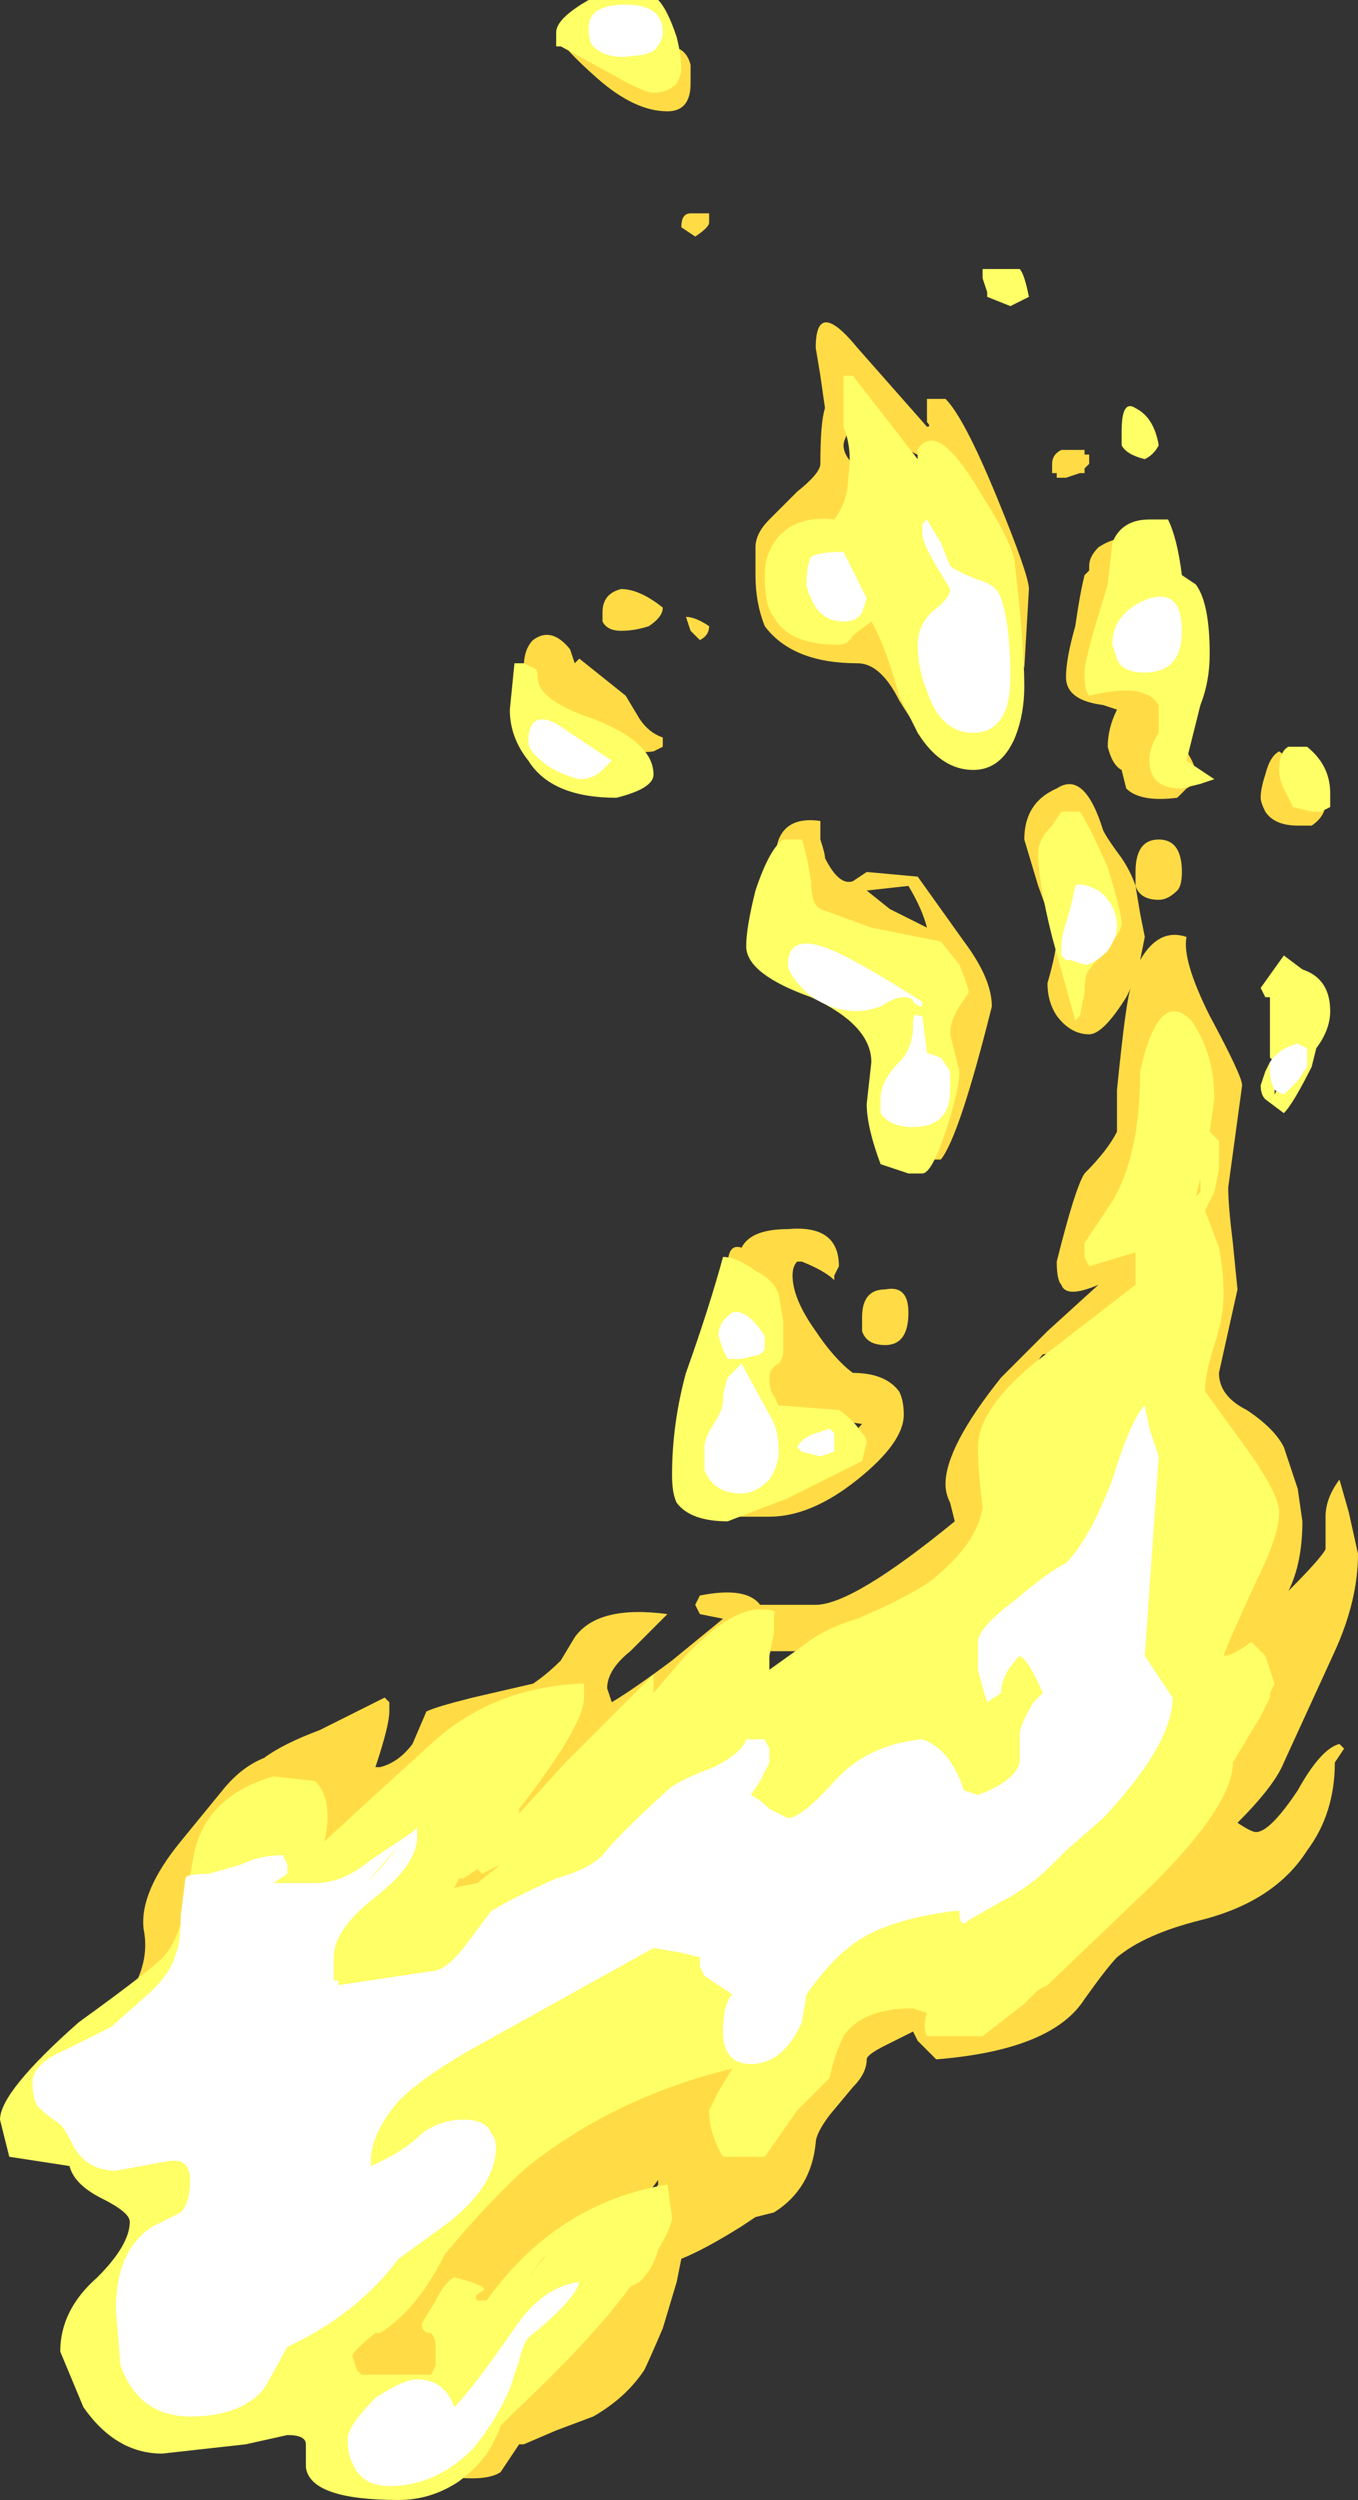 <?xml version="1.0" encoding="UTF-8" standalone="no"?>
<svg xmlns:ffdec="https://www.free-decompiler.com/flash" xmlns:xlink="http://www.w3.org/1999/xlink" ffdec:objectType="shape" height="26.95px" width="14.65px" xmlns="http://www.w3.org/2000/svg">
  <rect width="100%" height="100%" fill="#333333" stroke="none"/>
  <g transform="matrix(1.0, 0.0, 0.0, 1.0, 8.3, 8.05)">
    <path d="M1.9 -3.75 Q2.1 -3.55 2.45 -2.7 2.8 -1.85 2.8 -1.7 L2.75 -0.85 2.25 -2.6 1.75 -3.1 Q1.45 -3.15 1.15 -3.55 L1.0 -3.6 Q0.8 -3.35 0.8 -3.25 0.8 -3.15 0.9 -3.05 L0.95 -2.8 Q0.95 -2.65 0.6 -2.35 L0.3 -1.85 0.4 -1.5 0.75 -1.55 1.0 -1.6 Q1.2 -1.6 1.45 -1.0 L1.85 -0.1 1.75 0.0 Q1.65 -0.1 1.4 -0.5 1.2 -0.9 0.95 -0.9 0.25 -0.9 -0.05 -1.3 -0.15 -1.55 -0.15 -1.85 L-0.15 -2.15 Q-0.15 -2.3 0.0 -2.45 L0.3 -2.75 Q0.55 -2.95 0.55 -3.05 0.55 -3.5 0.6 -3.65 L0.55 -4.0 0.5 -4.3 Q0.5 -4.85 0.95 -4.3 L1.7 -3.45 Q1.75 -3.45 1.7 -3.5 L1.7 -3.75 1.9 -3.75 M3.4 -3.15 L3.45 -3.15 3.45 -3.05 3.4 -3.0 3.4 -2.95 3.35 -2.95 3.2 -2.9 3.1 -2.9 3.1 -2.95 3.05 -2.95 3.05 -3.05 Q3.05 -3.15 3.15 -3.2 L3.4 -3.2 3.4 -3.15 M3.45 -1.9 L3.45 -1.95 Q3.45 -2.05 3.55 -2.15 3.7 -2.25 3.85 -2.25 L3.6 -0.95 3.8 -0.95 4.05 -0.8 Q4.35 -0.8 4.35 -0.55 L4.5 0.05 Q4.6 0.2 4.6 0.3 4.6 0.4 4.5 0.45 L4.4 0.55 Q4.0 0.6 3.85 0.45 L3.8 0.25 Q3.7 0.2 3.65 0.0 3.65 -0.2 3.75 -0.4 L3.6 -0.45 Q3.2 -0.5 3.2 -0.75 3.2 -0.95 3.3 -1.3 3.35 -1.65 3.4 -1.85 L3.45 -1.9 M5.95 0.5 L6.0 0.6 Q6.0 0.75 5.85 0.85 L5.7 0.85 Q5.45 0.85 5.35 0.7 5.3 0.6 5.3 0.55 5.3 0.45 5.35 0.3 5.4 0.1 5.5 0.05 5.65 0.15 5.6 0.35 L5.95 0.5 M4.4 1.55 Q4.3 1.65 4.2 1.65 4.0 1.65 3.95 1.5 L3.95 1.35 Q3.95 1.0 4.2 1.0 4.45 1.0 4.45 1.35 4.45 1.5 4.4 1.55 M3.4 0.9 L3.35 1.3 3.4 1.6 3.45 1.6 3.45 1.3 3.4 0.9 M3.95 1.5 L4.0 1.8 4.05 2.05 4.0 2.3 Q4.2 1.95 4.5 2.05 4.45 2.3 4.75 2.9 5.1 3.55 5.1 3.65 L4.95 4.75 Q4.95 4.95 5.0 5.35 L5.05 5.85 4.85 6.75 Q4.85 7.0 5.15 7.15 5.45 7.35 5.55 7.55 L5.7 8.0 5.75 8.35 Q5.75 8.8 5.6 9.1 5.95 8.75 6.0 8.65 L6.0 8.3 Q6.0 8.1 6.15 7.9 L6.25 8.25 6.35 8.7 Q6.35 9.2 6.1 9.75 L5.55 10.95 Q5.45 11.2 5.05 11.6 5.2 11.7 5.25 11.7 5.4 11.7 5.7 11.25 5.95 10.8 6.15 10.75 L6.2 10.8 6.1 10.95 Q6.1 11.5 5.8 11.9 5.45 12.45 4.65 12.65 4.05 12.8 3.75 13.05 3.65 13.15 3.4 13.5 3.05 14.05 1.8 14.15 L1.6 13.95 1.55 13.85 1.25 14.0 Q1.05 14.1 1.05 14.15 1.05 14.3 0.9 14.45 L0.65 14.75 Q0.5 14.95 0.5 15.05 0.45 15.55 0.05 15.8 L-0.15 15.85 -0.3 15.95 Q-0.7 16.2 -0.95 16.3 L-1.0 16.55 -1.15 17.05 Q-1.3 17.4 -1.35 17.5 -1.55 17.8 -1.9 18.0 L-2.3 18.15 -2.65 18.3 -2.7 18.3 -2.9 18.6 Q-3.05 18.7 -3.45 18.65 L-3.75 18.65 -4.2 18.0 -4.3 17.9 -4.65 17.4 -4.4 17.05 Q-4.35 16.2 -3.1 15.4 -2.4 14.9 -1.6 14.6 L-1.05 14.35 Q-0.25 14.0 -0.25 14.45 L1.6 13.35 4.85 10.55 4.9 9.6 4.5 6.05 3.8 6.15 Q3.4 6.5 2.95 6.55 2.85 6.65 2.65 7.2 L2.1 8.95 0.5 9.75 -0.2 9.75 -3.75 12.8 -3.75 11.0 -4.25 11.65 -4.05 11.85 Q-4.2 11.9 -4.3 11.95 L-4.9 11.85 -4.9 11.15 Q-5.85 11.6 -6.15 12.45 L-6.4 13.15 -6.95 13.75 Q-7.05 13.75 -7.05 13.7 -6.9 13.5 -6.8 13.25 -6.7 13.0 -6.75 12.75 -6.8 12.35 -6.35 11.8 L-5.9 11.25 Q-5.7 11.0 -5.45 10.9 -5.25 10.75 -4.85 10.6 L-4.15 10.25 -4.1 10.3 -4.1 10.4 Q-4.1 10.55 -4.25 11.0 L-4.2 11.0 Q-4.0 10.95 -3.85 10.75 L-3.7 10.4 Q-3.6 10.35 -3.2 10.25 L-2.55 10.1 Q-2.4 10.0 -2.25 9.85 L-2.1 9.6 Q-1.85 9.25 -1.1 9.35 L-1.5 9.75 Q-1.75 9.95 -1.75 10.15 L-1.7 10.3 Q-1.45 10.15 -1.05 9.85 L-0.5 9.4 -0.75 9.35 -0.8 9.25 -0.75 9.15 Q-0.25 9.05 -0.1 9.25 L0.5 9.25 Q0.9 9.25 2.0 8.35 L1.95 8.15 Q1.9 8.05 1.9 7.95 1.9 7.55 2.5 6.8 2.7 6.6 3.0 6.3 L3.55 5.8 Q3.2 5.95 3.15 5.8 3.1 5.75 3.1 5.55 3.3 4.75 3.4 4.6 3.65 4.35 3.75 4.15 L3.75 3.7 Q3.85 2.7 3.9 2.6 L3.85 2.7 Q3.6 3.1 3.45 3.1 3.25 3.1 3.1 2.9 3.0 2.75 3.0 2.55 3.1 2.2 3.1 2.05 L2.9 1.5 2.75 1.0 Q2.75 0.6 3.1 0.45 3.4 0.25 3.6 0.9 3.65 1.0 3.8 1.2 3.9 1.35 3.95 1.5 M1.3 1.75 Q1.5 1.85 1.7 1.95 1.65 1.75 1.5 1.5 L1.05 1.55 1.3 1.75 M0.05 1.4 Q0.05 1.15 0.1 1.0 0.2 0.75 0.55 0.8 L0.55 1.0 Q0.6 1.15 0.6 1.2 0.75 1.5 0.9 1.45 L1.05 1.35 1.6 1.4 2.1 2.1 Q2.4 2.5 2.4 2.8 2.05 4.2 1.85 4.45 L1.7 4.45 2.0 3.75 1.9 3.6 1.8 3.4 Q1.8 3.3 1.9 3.0 L0.95 2.0 0.2 1.7 0.05 1.4 M1.25 5.85 Q1.5 5.8 1.5 6.1 1.5 6.45 1.25 6.45 1.05 6.45 1.0 6.3 L1.0 6.15 Q1.0 5.85 1.25 5.85 M0.25 5.7 Q0.25 5.95 0.5 6.3 0.7 6.6 0.9 6.75 1.25 6.75 1.4 6.95 1.45 7.05 1.45 7.2 1.45 7.5 0.95 7.9 0.45 8.3 0.0 8.3 L-0.4 8.3 0.1 7.9 Q0.7 7.65 1.0 7.3 0.6 7.25 0.35 7.15 L0.25 7.2 Q-0.05 7.2 -0.05 6.8 L-0.05 6.4 -0.15 6.1 -0.45 5.6 Q-0.45 5.35 -0.3 5.4 -0.2 5.2 0.2 5.2 0.75 5.15 0.75 5.6 L0.7 5.7 0.7 5.75 Q0.6 5.65 0.35 5.55 L0.3 5.55 Q0.25 5.6 0.25 5.7 M-1.35 -7.35 L-1.1 -7.55 Q-0.9 -7.55 -0.85 -7.35 L-0.85 -7.15 Q-0.85 -6.85 -1.1 -6.85 -1.45 -6.85 -1.85 -7.2 -2.25 -7.55 -2.3 -7.7 -2.1 -7.75 -1.9 -7.6 L-1.55 -7.4 -1.35 -7.35 M-0.95 -5.6 Q-0.95 -5.75 -0.85 -5.75 L-0.65 -5.75 -0.65 -5.65 Q-0.65 -5.6 -0.8 -5.5 L-0.95 -5.6 M-1.8 -1.35 L-1.8 -1.45 Q-1.8 -1.65 -1.6 -1.7 -1.4 -1.7 -1.15 -1.5 -1.15 -1.4 -1.3 -1.3 -1.45 -1.25 -1.6 -1.25 -1.75 -1.25 -1.8 -1.35 M-2.65 -0.85 Q-2.65 -1.05 -2.55 -1.15 -2.35 -1.3 -2.15 -1.05 L-2.1 -0.9 -2.05 -0.95 -1.55 -0.55 -1.4 -0.3 Q-1.3 -0.15 -1.15 -0.1 L-1.15 0.0 -1.25 0.05 Q-1.65 0.1 -1.9 -0.15 L-2.55 -0.5 -2.65 -0.85 M-0.75 -1.15 L-0.85 -1.25 -0.9 -1.4 Q-0.8 -1.4 -0.65 -1.3 -0.65 -1.2 -0.75 -1.15 M-1.2 15.5 L-1.2 15.45 -1.35 15.65 -3.2 17.25 -3.4 17.8 -3.45 17.8 Q-3.25 17.95 -3.1 17.95 -2.85 17.95 -2.35 17.35 L-1.3 15.65 -1.2 15.5" fill="#ffdc45" fill-rule="evenodd" stroke="none"/>
    <path d="M0.9 -4.0 L1.6 -3.1 1.6 -3.2 Q1.65 -3.3 1.75 -3.3 1.95 -3.3 2.3 -2.7 2.65 -2.15 2.65 -1.95 2.75 -1.1 2.75 -0.65 2.75 -0.35 2.65 -0.1 2.5 0.25 2.2 0.25 1.85 0.25 1.6 -0.15 1.5 -0.35 1.4 -0.55 1.25 -1.1 1.1 -1.35 L0.9 -1.2 Q0.85 -1.1 0.75 -1.1 0.2 -1.1 0.05 -1.4 -0.05 -1.5 -0.05 -1.85 -0.05 -2.05 0.05 -2.2 0.25 -2.5 0.7 -2.45 0.85 -2.65 0.85 -2.9 0.9 -3.2 0.8 -3.45 L0.8 -4.0 0.9 -4.0 M2.3 -5.15 L2.7 -5.15 Q2.75 -5.1 2.8 -4.85 L2.6 -4.75 2.35 -4.85 2.35 -4.9 2.3 -5.05 2.3 -5.15 M2.15 -3.2 L2.15 -3.2 M4.6 -1.75 Q4.75 -1.55 4.75 -1.0 4.75 -0.7 4.65 -0.45 L4.5 0.15 4.8 0.35 4.65 0.4 4.45 0.45 Q4.1 0.45 4.1 0.15 4.1 0.0 4.2 -0.15 L4.2 -0.45 Q4.05 -0.7 3.45 -0.55 3.4 -0.6 3.4 -0.8 3.4 -0.9 3.5 -1.25 L3.65 -1.75 3.7 -2.2 Q3.8 -2.45 4.1 -2.45 L4.3 -2.45 Q4.4 -2.25 4.45 -1.85 L4.6 -1.75 M3.8 -3.25 Q3.8 -3.3 3.8 -3.4 3.8 -3.75 3.95 -3.65 4.15 -3.55 4.2 -3.25 4.15 -3.15 4.05 -3.1 3.85 -3.15 3.8 -3.25 M5.9 3.25 L5.85 3.45 Q5.65 3.85 5.55 3.95 L5.35 3.8 Q5.3 3.75 5.3 3.65 L5.35 3.5 5.4 3.4 5.45 3.4 5.4 3.35 Q5.4 3.2 5.4 2.85 L5.4 2.7 5.35 2.7 5.3 2.6 5.55 2.25 5.75 2.4 Q6.05 2.5 6.05 2.85 6.05 3.05 5.9 3.25 M6.05 0.65 L5.95 0.7 5.85 0.7 5.65 0.65 5.55 0.45 Q5.5 0.35 5.5 0.25 5.5 0.05 5.6 0.0 L5.8 0.0 Q6.05 0.2 6.05 0.5 L6.05 0.65 M3.15 0.7 L3.35 0.7 Q3.45 0.85 3.65 1.3 3.8 1.8 3.8 1.9 3.8 2.0 3.65 2.15 L3.45 2.4 Q3.4 2.45 3.4 2.65 L3.35 2.9 3.3 2.95 3.05 2.05 Q2.9 1.45 2.9 1.15 2.9 1.0 3.05 0.85 L3.15 0.7 M4.55 2.95 Q4.8 3.3 4.8 3.8 L4.75 4.15 4.85 4.25 4.85 4.55 4.8 4.8 4.7 5.0 4.85 5.4 Q4.9 5.65 4.9 5.9 4.9 6.15 4.8 6.45 4.7 6.75 4.7 6.95 L5.1 7.5 Q5.5 8.05 5.5 8.25 5.5 8.5 5.25 9.0 4.95 9.65 4.9 9.8 5.0 9.8 5.2 9.65 L5.35 9.8 5.45 10.1 5.4 10.2 5.4 10.25 5.3 10.45 5.0 10.95 Q5.0 11.4 4.15 12.25 L3.0 13.35 2.9 13.4 2.75 13.55 2.3 13.9 1.7 13.9 Q1.65 13.8 1.7 13.65 L1.55 13.6 Q1.0 13.6 0.8 13.9 0.7 14.1 0.65 14.35 L0.3 14.7 -0.05 15.2 -0.5 15.2 Q-0.65 14.95 -0.65 14.7 L-0.55 14.5 -0.4 14.25 Q-1.65 14.55 -2.6 15.3 -3.0 15.65 -3.5 16.25 -3.8 16.85 -4.2 17.1 L-4.25 17.1 Q-4.5 17.3 -4.5 17.35 L-4.45 17.5 -4.4 17.55 -3.65 17.55 -3.6 17.45 -3.6 17.25 Q-3.6 17.15 -3.65 17.1 -3.75 17.1 -3.75 17.0 L-3.6 16.75 Q-3.5 16.55 -3.4 16.5 -3.0 16.6 -3.1 16.65 -3.2 16.7 -3.15 16.75 L-3.05 16.75 Q-2.3 15.7 -1.1 15.5 L-1.05 15.85 Q-1.05 15.95 -1.2 16.2 -1.25 16.4 -1.4 16.55 L-1.5 16.6 Q-1.9 17.15 -2.75 17.95 L-2.9 18.1 Q-2.95 18.25 -3.05 18.4 -3.15 18.55 -3.35 18.7 -3.65 18.9 -4.0 18.9 -4.95 18.9 -5.0 18.55 L-5.0 18.3 Q-5.0 18.2 -5.2 18.2 L-5.65 18.3 -6.55 18.4 Q-7.05 18.4 -7.4 17.9 L-7.65 17.3 Q-7.65 16.85 -7.25 16.5 -6.9 16.15 -6.9 15.9 -6.9 15.8 -7.2 15.65 -7.5 15.5 -7.55 15.3 L-8.2 15.2 -8.3 14.8 Q-8.3 14.5 -7.45 13.75 -6.55 13.1 -6.5 13.0 -6.35 12.8 -6.3 12.45 L-6.2 11.9 Q-6.05 11.3 -5.35 11.1 L-4.9 11.15 Q-4.7 11.35 -4.8 11.8 L-4.2 11.25 -3.65 10.75 Q-3.0 10.15 -2.05 10.1 L-2.0 10.1 -2.0 10.25 Q-2.0 10.55 -2.7 11.45 L-2.7 11.5 -2.2 10.95 -1.25 10.0 -1.25 10.2 -0.95 9.85 Q-0.45 9.3 -0.1 9.3 0.1 9.3 0.05 9.35 L0.05 9.55 0.0 9.8 0.0 9.95 0.35 9.7 Q0.6 9.5 0.95 9.4 1.65 9.1 1.85 8.9 2.25 8.55 2.3 8.2 2.25 7.8 2.25 7.55 2.25 7.15 2.85 6.65 L3.95 5.8 3.95 5.45 3.45 5.6 3.4 5.5 3.4 5.35 3.7 4.9 Q4.0 4.4 4.0 3.5 4.2 2.6 4.55 2.95 M0.45 1.45 Q0.45 1.7 0.55 1.75 L1.1 1.95 1.85 2.1 2.05 2.35 Q2.15 2.6 2.15 2.65 L2.05 2.8 Q1.95 2.95 1.95 3.1 L2.05 3.5 Q2.05 3.7 1.9 4.15 1.75 4.6 1.65 4.6 L1.5 4.6 1.2 4.5 Q1.05 4.1 1.05 3.85 L1.1 3.4 Q1.1 3.0 0.45 2.7 -0.25 2.45 -0.25 2.15 -0.25 1.95 -0.15 1.55 0.0 1.1 0.15 1.0 L0.35 1.0 Q0.4 1.15 0.45 1.45 M0.1 6.65 Q0.0 6.7 0.0 6.8 0.0 6.95 0.05 7.0 L0.1 7.1 0.75 7.15 Q0.9 7.25 1.0 7.4 1.05 7.45 1.05 7.5 L1.0 7.7 0.9 7.75 Q0.8 7.8 0.2 8.1 L-0.45 8.35 Q-0.85 8.35 -1.0 8.15 -1.05 8.05 -1.05 7.85 -1.05 7.3 -0.9 6.75 -0.65 6.05 -0.5 5.5 -0.35 5.5 -0.15 5.65 0.05 5.75 0.1 5.9 L0.15 6.2 0.15 6.5 Q0.15 6.6 0.1 6.65 M5.5 3.65 L5.45 3.55 5.45 3.75 5.5 3.65 M4.65 4.65 L4.6 4.85 4.65 4.8 4.65 4.65 M-1.95 -8.05 L-1.2 -8.05 Q-1.1 -7.95 -1.0 -7.65 -0.95 -7.45 -0.95 -7.3 -0.95 -7.25 -1.0 -7.15 -1.1 -7.05 -1.25 -7.05 -1.35 -7.05 -1.7 -7.25 L-2.25 -7.55 -2.3 -7.55 -2.3 -7.7 Q-2.3 -7.85 -1.95 -8.05 M-2.65 -0.9 L-2.55 -0.85 Q-2.5 -0.85 -2.5 -0.75 -2.5 -0.5 -1.9 -0.3 -1.25 -0.05 -1.25 0.3 -1.25 0.45 -1.65 0.55 -2.35 0.55 -2.6 0.15 -2.8 -0.1 -2.8 -0.4 L-2.75 -0.9 -2.65 -0.9 M-3.35 12.2 L-3.4 12.3 -3.15 12.25 -2.9 12.05 -3.1 12.15 -3.15 12.1 -3.3 12.2 -3.35 12.2 M-2.45 16.3 L-2.6 16.5 -2.4 16.25 -2.45 16.3 M-3.5 16.95 L-3.5 16.95" fill="#ffff66" fill-rule="evenodd" stroke="none"/>
    <path d="M1.85 -2.2 L1.95 -1.95 Q2.0 -1.9 2.25 -1.8 2.45 -1.75 2.5 -1.6 2.6 -1.3 2.6 -0.75 2.6 -0.55 2.55 -0.4 2.45 -0.15 2.2 -0.15 1.85 -0.15 1.7 -0.6 1.6 -0.85 1.6 -1.1 1.6 -1.3 1.75 -1.45 1.95 -1.6 1.95 -1.7 L1.8 -1.95 Q1.65 -2.2 1.65 -2.3 L1.65 -2.4 1.7 -2.45 1.85 -2.2 M0.45 -2.05 Q0.55 -2.1 0.8 -2.1 L1.05 -1.6 1.0 -1.45 Q0.95 -1.35 0.8 -1.35 0.55 -1.35 0.45 -1.6 0.4 -1.7 0.4 -1.75 0.4 -1.95 0.45 -2.05 M4.05 -0.8 Q3.8 -0.8 3.75 -0.95 L3.7 -1.1 Q3.7 -1.45 4.1 -1.6 4.45 -1.7 4.45 -1.25 4.45 -0.8 4.05 -0.8 M3.55 1.55 Q3.75 1.7 3.75 1.95 3.75 2.05 3.65 2.2 3.5 2.35 3.4 2.35 L3.25 2.3 3.2 2.3 3.15 2.25 3.15 2.15 Q3.15 2.05 3.2 1.9 3.25 1.75 3.3 1.5 3.35 1.45 3.55 1.55 M5.8 3.25 Q5.8 3.3 5.8 3.45 L5.7 3.6 5.55 3.75 5.45 3.7 Q5.4 3.6 5.4 3.5 L5.4 3.4 Q5.5 3.25 5.7 3.2 L5.8 3.25 M0.2 2.35 Q0.2 1.95 0.8 2.25 1.1 2.4 1.65 2.75 L1.65 2.8 Q1.6 2.8 1.55 2.75 1.55 2.7 1.45 2.7 1.35 2.7 1.2 2.8 1.05 2.85 0.95 2.85 0.65 2.85 0.4 2.65 0.2 2.45 0.2 2.35 M1.65 2.9 L1.7 3.3 1.85 3.35 1.95 3.5 1.95 3.7 Q1.95 4.1 1.55 4.1 1.3 4.1 1.2 3.95 L1.2 3.8 Q1.2 3.6 1.4 3.4 1.55 3.25 1.55 3.0 1.55 2.85 1.6 2.9 L1.65 2.9 M4.35 10.25 Q4.35 10.75 3.6 11.55 L3.2 11.9 3.05 12.05 Q2.8 12.3 2.5 12.45 L2.15 12.65 Q2.05 12.75 2.05 12.55 L2.0 12.55 Q1.2 12.65 0.85 12.95 0.65 13.1 0.4 13.45 L0.35 13.75 Q0.15 14.2 -0.2 14.2 -0.5 14.2 -0.5 13.85 -0.5 13.55 -0.4 13.45 L-0.7 13.25 -0.75 13.15 -0.75 13.05 -0.95 13.0 -1.25 12.95 -3.05 13.95 Q-3.7 14.3 -4.0 14.6 -4.3 14.95 -4.3 15.25 L-4.3 15.3 Q-3.95 15.15 -3.75 14.95 -3.55 14.8 -3.3 14.8 -3.05 14.8 -3.0 14.95 -2.95 15.0 -2.95 15.1 -2.95 15.5 -3.45 15.9 L-4.0 16.3 Q-4.45 16.9 -5.2 17.25 L-5.45 17.7 Q-5.7 18.0 -6.25 18.0 -6.8 18.0 -7.0 17.45 L-7.05 16.85 Q-7.05 16.2 -6.65 15.95 L-6.35 15.8 Q-6.25 15.7 -6.25 15.45 -6.25 15.2 -6.5 15.25 L-7.05 15.35 Q-7.35 15.35 -7.5 15.1 -7.6 14.9 -7.65 14.85 -7.8 14.75 -7.9 14.65 -7.95 14.55 -7.95 14.4 -7.95 14.2 -7.6 14.05 L-7.1 13.8 -6.65 13.4 Q-6.45 13.2 -6.4 13.0 -6.35 12.9 -6.35 12.6 L-6.3 12.2 Q-6.3 12.15 -6.05 12.15 L-5.7 12.05 Q-5.5 11.95 -5.25 11.95 L-5.2 12.05 -5.2 12.15 -5.35 12.25 -4.9 12.25 Q-4.6 12.25 -4.3 12.0 L-3.85 11.7 -3.8 11.65 -3.8 11.75 Q-3.8 12.05 -4.25 12.4 -4.7 12.75 -4.7 13.05 L-4.7 13.3 -4.65 13.3 -4.65 13.35 -3.65 13.2 Q-3.5 13.2 -3.3 12.95 L-3.0 12.55 Q-2.75 12.4 -2.3 12.2 -1.95 12.1 -1.8 11.95 -1.65 11.75 -1.1 11.25 -1.0 11.15 -0.6 11.0 -0.3 10.85 -0.25 10.7 L-0.05 10.7 0.0 10.8 0.0 10.95 -0.1 11.15 -0.2 11.3 Q-0.1 11.35 0.0 11.45 L0.2 11.55 Q0.35 11.55 0.75 11.1 1.1 10.75 1.65 10.7 1.95 10.8 2.1 11.25 L2.25 11.3 Q2.65 11.15 2.7 10.95 L2.7 10.65 Q2.7 10.55 2.85 10.3 L2.95 10.2 Q2.8 9.85 2.7 9.8 2.6 9.9 2.55 10.0 2.5 10.1 2.5 10.2 L2.35 10.3 Q2.3 10.15 2.25 9.95 L2.25 9.65 Q2.25 9.5 2.65 9.2 3.0 8.9 3.2 8.8 3.45 8.55 3.7 7.9 3.9 7.25 4.05 7.1 L4.1 7.35 4.2 7.65 4.05 9.8 4.35 10.25 M0.7 7.4 L0.7 7.6 0.55 7.65 0.35 7.6 0.3 7.55 Q0.35 7.45 0.5 7.4 L0.65 7.35 0.7 7.4 M0.1 7.6 Q0.1 7.75 0.0 7.9 -0.15 8.05 -0.3 8.05 -0.6 8.05 -0.7 7.8 L-0.7 7.55 Q-0.7 7.45 -0.6 7.3 -0.5 7.15 -0.5 7.05 -0.5 6.95 -0.45 6.8 L-0.3 6.65 0.0 7.2 Q0.1 7.35 0.1 7.6 M-1.25 -7.5 Q-1.35 -7.45 -1.45 -7.45 -1.75 -7.4 -1.9 -7.55 -1.95 -7.6 -1.95 -7.75 -1.95 -8.0 -1.55 -8.0 -1.15 -8.0 -1.15 -7.7 -1.15 -7.6 -1.25 -7.5 M-2.3 -0.25 L-1.7 0.15 -1.8 0.25 Q-1.9 0.35 -2.05 0.35 -2.25 0.3 -2.4 0.2 -2.6 0.05 -2.6 -0.05 -2.6 -0.4 -2.3 -0.25 M-0.55 6.35 Q-0.55 6.2 -0.4 6.1 -0.25 6.05 -0.05 6.35 L-0.05 6.5 -0.1 6.55 -0.3 6.6 -0.45 6.6 -0.5 6.5 -0.55 6.35 M-4.35 12.25 Q-4.15 12.05 -4.0 11.85 L-4.35 12.25 M-2.7 17.4 L-2.8 17.7 Q-2.95 18.05 -3.2 18.35 -3.6 18.75 -4.1 18.75 -4.4 18.75 -4.5 18.5 -4.55 18.4 -4.55 18.25 -4.55 18.1 -4.25 17.8 -3.95 17.6 -3.8 17.6 -3.5 17.6 -3.4 17.9 -3.2 17.7 -2.75 17.05 -2.45 16.6 -2.05 16.55 -2.1 16.75 -2.6 17.15 -2.65 17.2 -2.7 17.4" fill="#ffffff" fill-rule="evenodd" stroke="none"/>
  </g>
</svg>

